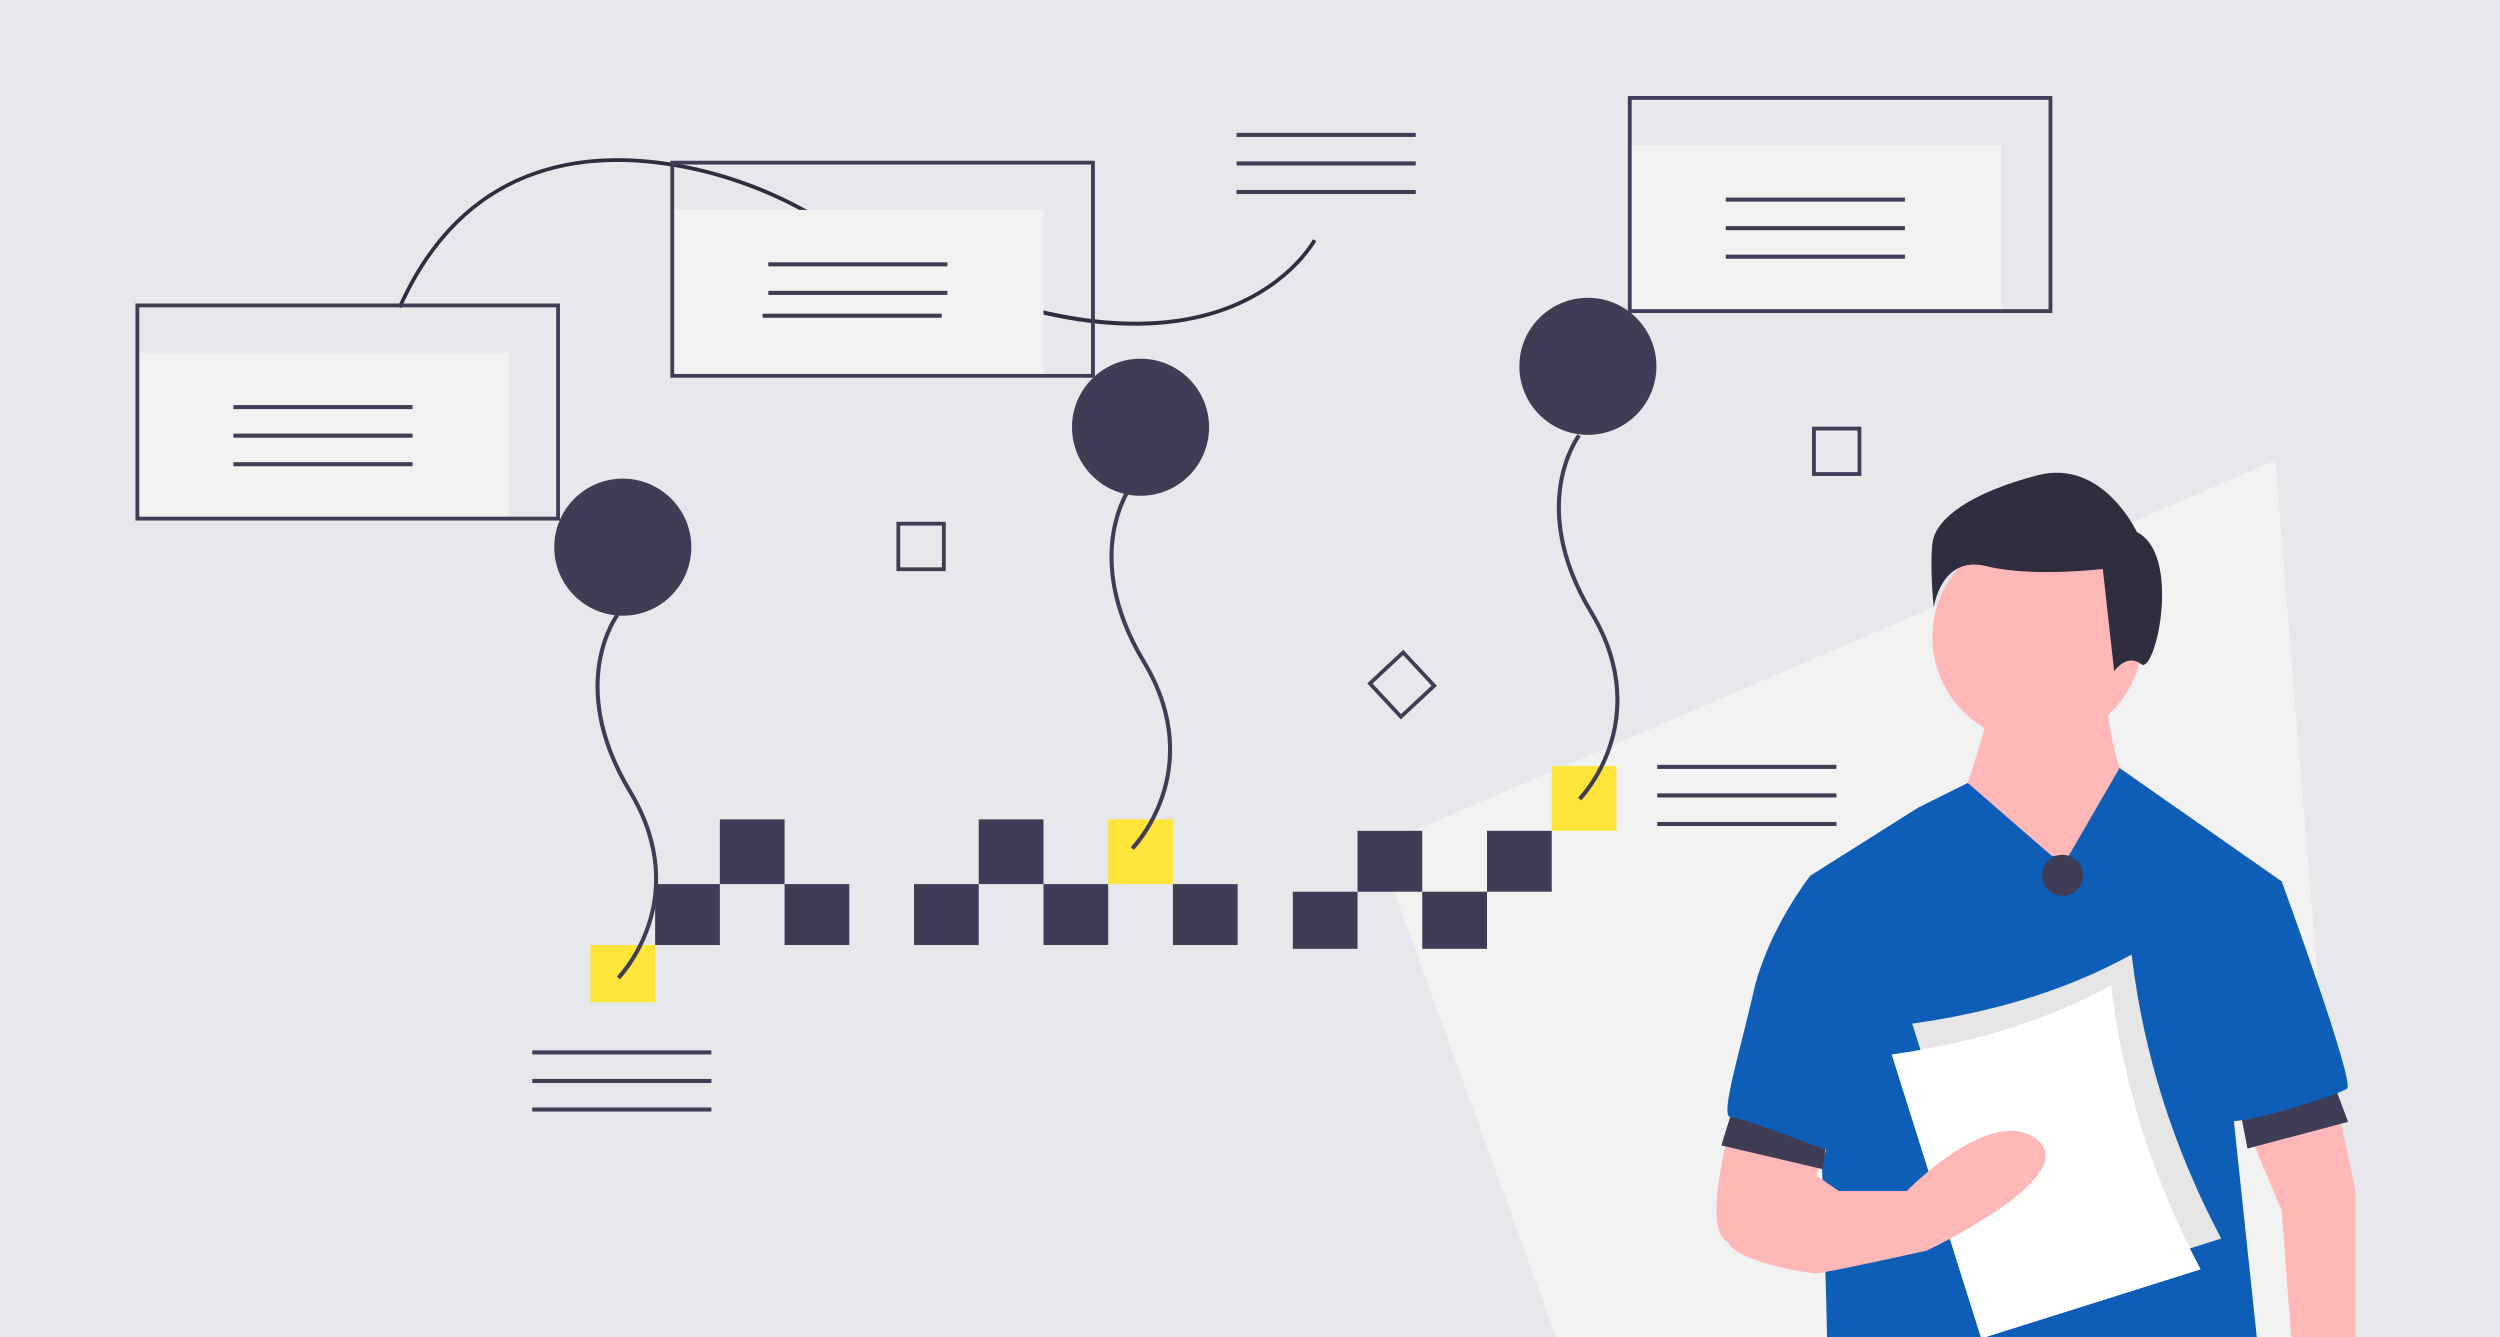 <svg xmlns="http://www.w3.org/2000/svg" width="729" height="390" viewBox="0 0 729 390">
  <g fill="none" fill-rule="evenodd">
    <rect width="729" height="390" fill="#E6E8EB"/>
    <g fill-rule="nonzero" transform="translate(39.5 28)">
      <polygon fill="#F2F2F2" points="623.956 106.254 362.279 218.727 399.986 322.713 426.935 397.018 433.709 415.706 494.01 438.594 496.19 439.421 559.18 463.32 589.418 450.388 630.61 432.682 650 424.348"/>
      <path fill="#FFB8B8" d="M541.376,176.845 C541.376,176.845 533.095,206.659 531.438,206.659 C529.782,206.659 547.173,229.847 547.173,229.847 L572.846,243.926 L581.956,205.83 C581.956,205.83 573.674,185.126 575.331,174.36 L541.376,176.845 Z"/>
      <circle cx="554.627" cy="157.797" r="30.642" fill="#FFB8B8"/>
      <path fill="#0E5EB8" d="M558.767,221.565 L534.285,200.304 L519.844,207.487 L488.374,227.362 C488.374,227.362 496.656,406.244 492.515,412.869 C492.515,412.869 501.625,433.573 555.455,421.151 C609.285,408.729 623.364,407.072 623.364,407.072 L611.769,297.756 L625.848,229.019 L578.558,195.95 L563.736,221.565 L558.767,221.565 Z"/>
      <path fill="#FFB8B8" d="M467.67 291.13C467.67 291.13 455.248 330.054 464.358 334.195 473.467 338.335 480.921 336.679 480.921 336.679L494.999 302.725 467.67 291.13zM639.927 284.505L647.38 319.288 647.38 389.681C647.38 389.681 636.614 434.401 628.332 422.807 620.051 411.213 620.222 407.542 620.222 407.542L630.817 391.337 625.848 325.085 612.645 293.48 639.927 284.505z"/>
      <path fill="#2F2E41" d="M583.612,127.156 C583.612,127.156 573.674,105.624 554.627,110.592 C535.579,115.561 524.813,123.015 523.985,130.468 C523.157,137.922 524.399,149.102 524.399,149.102 C524.399,149.102 526.469,133.781 539.72,137.093 C552.97,140.406 573.674,137.922 573.674,137.922 L576.987,167.735 C576.987,167.735 580.714,162.352 584.854,165.665 C588.995,168.977 596.863,133.781 583.612,127.156 Z"/>
      <polygon fill="#3F3D56" points="612.862 291.343 615.858 306.917 645.208 299.13 639.817 284.754"/>
      <polygon fill="#3F3D56" points="467.125 290.855 462.446 306.008 492.011 312.936 494.013 297.714"/>
      <path fill="#0E5EB8" d="M606.8 227.362L625.848 229.019C625.848 229.019 647.38 287.818 644.896 289.474 642.411 291.13 612.598 301.068 608.457 298.584 604.316 296.099 606.8 227.362 606.8 227.362zM494.999 229.019L488.374 227.362C488.374 227.362 475.952 243.097 471.811 261.317 467.67 279.536 461.873 297.756 465.186 297.756 468.498 297.756 498.312 309.35 498.312 309.35L494.999 229.019z"/>
      <circle cx="561.948" cy="227.251" r="5.99" fill="#3F3D56"/>
      <path fill="#E6E6E6" d="M608.194,333.158 L544.211,353.329 L518.097,270.493 C542.751,267.036 564.079,260.313 582.081,250.322 C585.417,278.578 593.942,306.211 608.194,333.158 Z"/>
      <path fill="#FFF" d="M602.204,342.143 L538.221,362.314 L512.107,279.478 C536.761,276.021 558.089,269.297 576.091,259.307 C579.427,287.563 587.952,315.196 602.204,342.143 Z"/>
      <path fill="#FFB8B8" d="M471.811,310.178 C471.811,310.178 461.873,328.397 464.358,334.195 C466.842,339.992 487.546,343.304 490.03,343.304 C492.515,343.304 522.329,336.679 522.329,336.679 C522.329,336.679 567.877,315.147 554.627,304.381 C541.376,293.615 516.531,319.288 516.531,319.288 L496.656,319.288 L485.89,311.834 L471.811,310.178 Z"/>
      <rect width="108.241" height="48.385" x=".555" y="74.843" fill="#F2F2F2"/>
      <rect width="18.873" height="16.652" x="375.235" y="232.024" fill="#3F3D56"/>
      <rect width="18.873" height="16.652" x="337.489" y="232.024" fill="#3F3D56"/>
      <rect width="18.873" height="18.873" x="412.98" y="195.389" fill="#FEE539"/>
      <rect width="18.873" height="17.763" x="394.108" y="214.261" fill="#3F3D56"/>
      <rect width="18.873" height="17.763" x="356.362" y="214.261" fill="#3F3D56"/>
      <rect width="18.873" height="16.652" x="132.664" y="247.566" fill="#FEE539"/>
      <rect width="18.873" height="17.763" x="302.519" y="229.804" fill="#3F3D56"/>
      <rect width="18.873" height="17.763" x="189.283" y="229.804" fill="#3F3D56"/>
      <rect width="18.873" height="18.873" x="170.41" y="210.931" fill="#3F3D56"/>
      <rect width="18.873" height="17.763" x="264.774" y="229.804" fill="#3F3D56"/>
      <rect width="18.873" height="18.873" x="245.901" y="210.931" fill="#3F3D56"/>
      <rect width="18.873" height="17.763" x="227.028" y="229.804" fill="#3F3D56"/>
      <rect width="18.873" height="17.763" x="151.537" y="229.804" fill="#3F3D56"/>
      <rect width="18.873" height="18.873" x="283.646" y="210.931" fill="#FEE539"/>
      <path fill="#3F3D56" d="M368.985 181.786L359.18 171.274 369.692 161.469 379.497 171.981 368.985 181.786zM360.743 171.329L369.04 180.223 377.934 171.927 369.638 163.032 360.743 171.329zM236.276 138.539L221.901 138.539 221.901 124.164 236.276 124.164 236.276 138.539zM223.007 137.433L235.17 137.433 235.17 125.27 223.007 125.27 223.007 137.433zM503.27 110.785L488.895 110.785 488.895 96.41 503.27 96.41 503.27 110.785zM490.001 109.679L502.164 109.679 502.164 97.516 490.001 97.516 490.001 109.679zM141.23 257.595L140.38 256.766C144.288 252.336 147.25 247.154 149.084 241.539 151.973 232.846 153.384 219.118 143.701 203.082 133.795 186.674 133.349 173.347 134.719 165.057 136.211 156.036 140.015 150.979 140.176 150.769L141.12 151.49C141.082 151.539 137.31 156.569 135.879 165.321 134.558 173.401 135.019 186.405 144.718 202.468 154.648 218.914 153.176 233.024 150.194 241.964 146.963 251.65 141.463 257.357 141.23 257.595zM291.102 219.85L290.252 219.021C294.16 214.59 297.121 209.409 298.956 203.793 301.845 195.101 303.256 181.373 293.573 165.336 283.667 148.929 283.221 135.602 284.591 127.311 286.082 118.29 289.887 113.234 290.048 113.023L290.991 113.744C290.954 113.794 287.182 118.823 285.751 127.575 284.43 135.655 284.891 148.659 294.589 164.722 304.519 181.169 303.048 195.278 300.066 204.218 296.834 213.905 291.335 219.612 291.102 219.85zM421.546 205.418L420.696 204.588C424.604 200.158 427.566 194.977 429.4 189.361 432.289 180.669 433.7 166.941 424.017 150.904 414.111 134.497 413.665 121.17 415.035 112.879 416.527 103.858 420.331 98.802 420.492 98.591L421.436 99.312C421.398 99.361 417.626 104.391 416.195 113.143 414.874 121.223 415.335 134.227 425.034 150.29 434.963 166.737 433.492 180.846 430.51 189.786 427.278 199.473 421.779 205.179 421.546 205.418z"/>
      <rect width="52.239" height="1.187" x="28.556" y="90.116" fill="#3F3D56"/>
      <rect width="52.239" height="1.187" x="28.556" y="98.442" fill="#3F3D56"/>
      <rect width="52.239" height="1.187" x="28.556" y="106.768" fill="#3F3D56"/>
      <rect width="52.239" height="1.187" x="321.084" y="10.739" fill="#3F3D56"/>
      <rect width="52.239" height="1.187" x="321.084" y="19.065" fill="#3F3D56"/>
      <rect width="52.239" height="1.187" x="321.084" y="27.392" fill="#3F3D56"/>
      <rect width="52.239" height="1.187" x="443.757" y="195.026" fill="#3F3D56"/>
      <rect width="52.239" height="1.187" x="443.757" y="203.352" fill="#3F3D56"/>
      <rect width="52.239" height="1.187" x="443.757" y="211.678" fill="#3F3D56"/>
      <rect width="52.239" height="1.187" x="115.704" y="278.288" fill="#3F3D56"/>
      <rect width="52.239" height="1.187" x="115.704" y="286.614" fill="#3F3D56"/>
      <rect width="52.239" height="1.187" x="115.704" y="294.941" fill="#3F3D56"/>
      <path fill="#2F2E41" d="M76.524,61.404 C85.549,41.158 99.153,27.84 116.955,21.82 C130.173,17.35 145.46,16.928 162.39,20.564 C174.873,23.266 186.853,27.919 197.888,34.353 C256.661,68.463 292.996,68.766 313.129,63.014 C335.204,56.707 343.283,41.908 343.362,41.76 L344.343,42.28 C344.262,42.432 335.999,57.618 313.478,64.069 C300.494,67.788 285.324,67.941 268.388,64.525 C247.311,60.273 223.404,50.445 197.33,35.313 C186.397,28.938 174.527,24.327 162.157,21.649 C134.39,15.685 97.169,17.819 77.537,61.856 L76.524,61.404 Z"/>
      <circle cx="142.101" cy="131.554" r="19.983" fill="#3F3D56"/>
      <circle cx="293.083" cy="96.584" r="19.983" fill="#3F3D56"/>
      <circle cx="423.527" cy="78.822" r="19.983" fill="#3F3D56"/>
      <path fill="#3F3D56" d="M123.783,123.783 L0,123.783 L0,60.504 L123.783,60.504 L123.783,123.783 Z M1.11,122.673 L122.673,122.673 L122.673,61.614 L1.11,61.614 L1.11,122.673 Z"/>
      <rect width="108.241" height="48.385" x="156.533" y="33.212" fill="#F2F2F2"/>
      <rect width="52.239" height="1.187" x="184.534" y="48.485" fill="#3F3D56"/>
      <rect width="52.239" height="1.187" x="184.534" y="56.811" fill="#3F3D56"/>
      <rect width="52.239" height="1.187" x="182.868" y="63.472" fill="#3F3D56"/>
      <path fill="#3F3D56" d="M279.761,82.152 L155.978,82.152 L155.978,18.873 L279.761,18.873 L279.761,82.152 Z M157.088,81.042 L278.651,81.042 L278.651,19.983 L157.088,19.983 L157.088,81.042 Z"/>
      <rect width="108.241" height="48.385" x="435.739" y="14.339" fill="#F2F2F2"/>
      <rect width="52.239" height="1.187" x="463.739" y="29.612" fill="#3F3D56"/>
      <rect width="52.239" height="1.187" x="463.739" y="37.938" fill="#3F3D56"/>
      <rect width="52.239" height="1.187" x="463.739" y="46.264" fill="#3F3D56"/>
      <path fill="#3F3D56" d="M558.967,63.279 L435.184,63.279 L435.184,0 L558.967,0 L558.967,63.279 Z M436.294,62.169 L557.857,62.169 L557.857,1.11 L436.294,1.11 L436.294,62.169 Z"/>
    </g>
  </g>
</svg>
